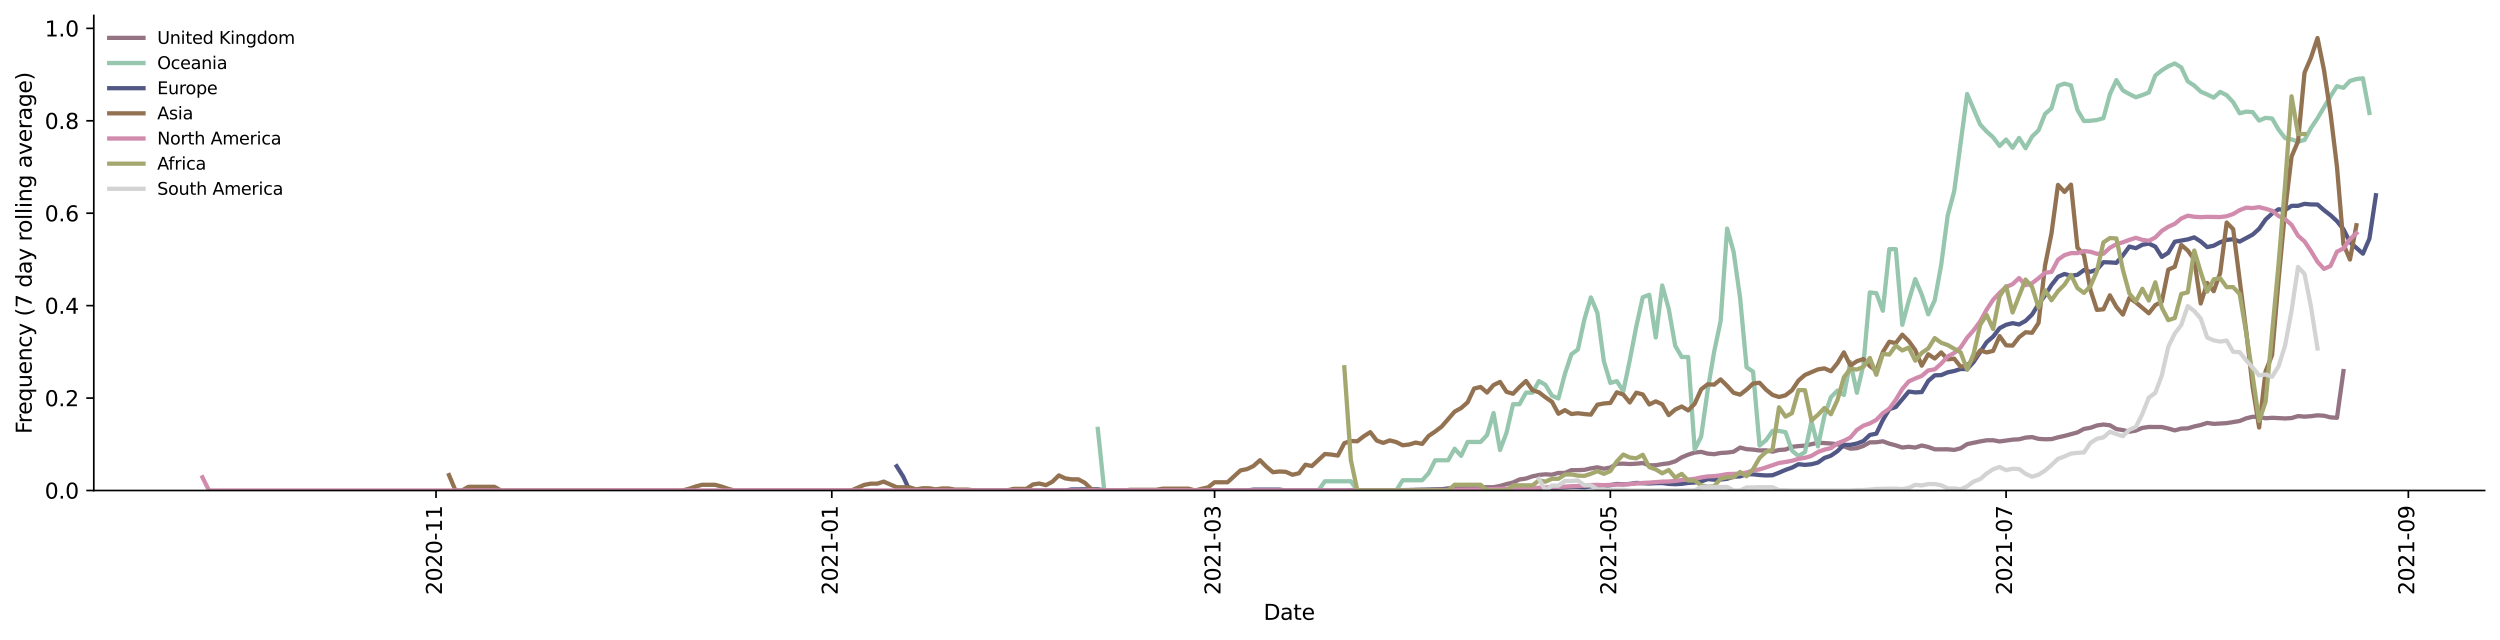 <?xml version="1.0" encoding="utf-8" standalone="no"?>
<!DOCTYPE svg PUBLIC "-//W3C//DTD SVG 1.1//EN"
  "http://www.w3.org/Graphics/SVG/1.1/DTD/svg11.dtd">
<svg height="298.621pt" version="1.1" viewBox="0 0 1166.981 298.621" width="1166.981pt" xmlns="http://www.w3.org/2000/svg" xmlns:xlink="http://www.w3.org/1999/xlink">
 <defs>
  <style type="text/css">*{stroke-linecap:butt;stroke-linejoin:round;}</style>
 </defs>
 <g id="figure_1">
  <g id="patch_1">
   <path d="M 0 298.621 
L 1166.981 298.621 
L 1166.981 0 
L 0 0 
z
" style="fill:#ffffff;"/>
  </g>
  <g id="axes_1">
   <g id="patch_2">
    <path d="M 43.781 228.96 
L 1159.781 228.96 
L 1159.781 7.2 
L 43.781 7.2 
z
" style="fill:#ffffff;"/>
   </g>
   <g id="matplotlib.axis_1">
    <g id="xtick_1">
     <g id="line2d_1">
      <defs>
       <path d="M 0 0 
L 0 3.5 
" id="m4c5850ef0f" style="stroke:#000000;stroke-width:0.8;"/>
      </defs>
      <g>
       <use style="stroke:#000000;stroke-width:0.8;" x="203.534" xlink:href="#m4c5850ef0f" y="228.96"/>
      </g>
     </g>
     <g id="text_1">
      <!-- 2020-11 -->
      <g transform="translate(206.294 277.743)rotate(-90)scale(0.1 -0.1)">
       <defs>
        <path d="M 1228 531 
L 3431 531 
L 3431 0 
L 469 0 
L 469 531 
Q 828 903 1448 1529 
Q 2069 2156 2228 2338 
Q 2531 2678 2651 2914 
Q 2772 3150 2772 3378 
Q 2772 3750 2511 3984 
Q 2250 4219 1831 4219 
Q 1534 4219 1204 4116 
Q 875 4013 500 3803 
L 500 4441 
Q 881 4594 1212 4672 
Q 1544 4750 1819 4750 
Q 2544 4750 2975 4387 
Q 3406 4025 3406 3419 
Q 3406 3131 3298 2873 
Q 3191 2616 2906 2266 
Q 2828 2175 2409 1742 
Q 1991 1309 1228 531 
z
" id="DejaVuSans-32" transform="scale(0.016)"/>
        <path d="M 2034 4250 
Q 1547 4250 1301 3770 
Q 1056 3291 1056 2328 
Q 1056 1369 1301 889 
Q 1547 409 2034 409 
Q 2525 409 2770 889 
Q 3016 1369 3016 2328 
Q 3016 3291 2770 3770 
Q 2525 4250 2034 4250 
z
M 2034 4750 
Q 2819 4750 3233 4129 
Q 3647 3509 3647 2328 
Q 3647 1150 3233 529 
Q 2819 -91 2034 -91 
Q 1250 -91 836 529 
Q 422 1150 422 2328 
Q 422 3509 836 4129 
Q 1250 4750 2034 4750 
z
" id="DejaVuSans-30" transform="scale(0.016)"/>
        <path d="M 313 2009 
L 1997 2009 
L 1997 1497 
L 313 1497 
L 313 2009 
z
" id="DejaVuSans-2d" transform="scale(0.016)"/>
        <path d="M 794 531 
L 1825 531 
L 1825 4091 
L 703 3866 
L 703 4441 
L 1819 4666 
L 2450 4666 
L 2450 531 
L 3481 531 
L 3481 0 
L 794 0 
L 794 531 
z
" id="DejaVuSans-31" transform="scale(0.016)"/>
       </defs>
       <use xlink:href="#DejaVuSans-32"/>
       <use x="63.623" xlink:href="#DejaVuSans-30"/>
       <use x="127.246" xlink:href="#DejaVuSans-32"/>
       <use x="190.869" xlink:href="#DejaVuSans-30"/>
       <use x="254.492" xlink:href="#DejaVuSans-2d"/>
       <use x="290.576" xlink:href="#DejaVuSans-31"/>
       <use x="354.199" xlink:href="#DejaVuSans-31"/>
      </g>
     </g>
    </g>
    <g id="xtick_2">
     <g id="line2d_2">
      <g>
       <use style="stroke:#000000;stroke-width:0.8;" x="388.272" xlink:href="#m4c5850ef0f" y="228.96"/>
      </g>
     </g>
     <g id="text_2">
      <!-- 2021-01 -->
      <g transform="translate(391.032 277.743)rotate(-90)scale(0.1 -0.1)">
       <use xlink:href="#DejaVuSans-32"/>
       <use x="63.623" xlink:href="#DejaVuSans-30"/>
       <use x="127.246" xlink:href="#DejaVuSans-32"/>
       <use x="190.869" xlink:href="#DejaVuSans-31"/>
       <use x="254.492" xlink:href="#DejaVuSans-2d"/>
       <use x="290.576" xlink:href="#DejaVuSans-30"/>
       <use x="354.199" xlink:href="#DejaVuSans-31"/>
      </g>
     </g>
    </g>
    <g id="xtick_3">
     <g id="line2d_3">
      <g>
       <use style="stroke:#000000;stroke-width:0.8;" x="566.954" xlink:href="#m4c5850ef0f" y="228.96"/>
      </g>
     </g>
     <g id="text_3">
      <!-- 2021-03 -->
      <g transform="translate(569.713 277.743)rotate(-90)scale(0.1 -0.1)">
       <defs>
        <path d="M 2597 2516 
Q 3050 2419 3304 2112 
Q 3559 1806 3559 1356 
Q 3559 666 3084 287 
Q 2609 -91 1734 -91 
Q 1441 -91 1130 -33 
Q 819 25 488 141 
L 488 750 
Q 750 597 1062 519 
Q 1375 441 1716 441 
Q 2309 441 2620 675 
Q 2931 909 2931 1356 
Q 2931 1769 2642 2001 
Q 2353 2234 1838 2234 
L 1294 2234 
L 1294 2753 
L 1863 2753 
Q 2328 2753 2575 2939 
Q 2822 3125 2822 3475 
Q 2822 3834 2567 4026 
Q 2313 4219 1838 4219 
Q 1578 4219 1281 4162 
Q 984 4106 628 3988 
L 628 4550 
Q 988 4650 1302 4700 
Q 1616 4750 1894 4750 
Q 2613 4750 3031 4423 
Q 3450 4097 3450 3541 
Q 3450 3153 3228 2886 
Q 3006 2619 2597 2516 
z
" id="DejaVuSans-33" transform="scale(0.016)"/>
       </defs>
       <use xlink:href="#DejaVuSans-32"/>
       <use x="63.623" xlink:href="#DejaVuSans-30"/>
       <use x="127.246" xlink:href="#DejaVuSans-32"/>
       <use x="190.869" xlink:href="#DejaVuSans-31"/>
       <use x="254.492" xlink:href="#DejaVuSans-2d"/>
       <use x="290.576" xlink:href="#DejaVuSans-30"/>
       <use x="354.199" xlink:href="#DejaVuSans-33"/>
      </g>
     </g>
    </g>
    <g id="xtick_4">
     <g id="line2d_4">
      <g>
       <use style="stroke:#000000;stroke-width:0.8;" x="751.692" xlink:href="#m4c5850ef0f" y="228.96"/>
      </g>
     </g>
     <g id="text_4">
      <!-- 2021-05 -->
      <g transform="translate(754.451 277.743)rotate(-90)scale(0.1 -0.1)">
       <defs>
        <path d="M 691 4666 
L 3169 4666 
L 3169 4134 
L 1269 4134 
L 1269 2991 
Q 1406 3038 1543 3061 
Q 1681 3084 1819 3084 
Q 2600 3084 3056 2656 
Q 3513 2228 3513 1497 
Q 3513 744 3044 326 
Q 2575 -91 1722 -91 
Q 1428 -91 1123 -41 
Q 819 9 494 109 
L 494 744 
Q 775 591 1075 516 
Q 1375 441 1709 441 
Q 2250 441 2565 725 
Q 2881 1009 2881 1497 
Q 2881 1984 2565 2268 
Q 2250 2553 1709 2553 
Q 1456 2553 1204 2497 
Q 953 2441 691 2322 
L 691 4666 
z
" id="DejaVuSans-35" transform="scale(0.016)"/>
       </defs>
       <use xlink:href="#DejaVuSans-32"/>
       <use x="63.623" xlink:href="#DejaVuSans-30"/>
       <use x="127.246" xlink:href="#DejaVuSans-32"/>
       <use x="190.869" xlink:href="#DejaVuSans-31"/>
       <use x="254.492" xlink:href="#DejaVuSans-2d"/>
       <use x="290.576" xlink:href="#DejaVuSans-30"/>
       <use x="354.199" xlink:href="#DejaVuSans-35"/>
      </g>
     </g>
    </g>
    <g id="xtick_5">
     <g id="line2d_5">
      <g>
       <use style="stroke:#000000;stroke-width:0.8;" x="936.43" xlink:href="#m4c5850ef0f" y="228.96"/>
      </g>
     </g>
     <g id="text_5">
      <!-- 2021-07 -->
      <g transform="translate(939.189 277.743)rotate(-90)scale(0.1 -0.1)">
       <defs>
        <path d="M 525 4666 
L 3525 4666 
L 3525 4397 
L 1831 0 
L 1172 0 
L 2766 4134 
L 525 4134 
L 525 4666 
z
" id="DejaVuSans-37" transform="scale(0.016)"/>
       </defs>
       <use xlink:href="#DejaVuSans-32"/>
       <use x="63.623" xlink:href="#DejaVuSans-30"/>
       <use x="127.246" xlink:href="#DejaVuSans-32"/>
       <use x="190.869" xlink:href="#DejaVuSans-31"/>
       <use x="254.492" xlink:href="#DejaVuSans-2d"/>
       <use x="290.576" xlink:href="#DejaVuSans-30"/>
       <use x="354.199" xlink:href="#DejaVuSans-37"/>
      </g>
     </g>
    </g>
    <g id="xtick_6">
     <g id="line2d_6">
      <g>
       <use style="stroke:#000000;stroke-width:0.8;" x="1124.196" xlink:href="#m4c5850ef0f" y="228.96"/>
      </g>
     </g>
     <g id="text_6">
      <!-- 2021-09 -->
      <g transform="translate(1126.956 277.743)rotate(-90)scale(0.1 -0.1)">
       <defs>
        <path d="M 703 97 
L 703 672 
Q 941 559 1184 500 
Q 1428 441 1663 441 
Q 2288 441 2617 861 
Q 2947 1281 2994 2138 
Q 2813 1869 2534 1725 
Q 2256 1581 1919 1581 
Q 1219 1581 811 2004 
Q 403 2428 403 3163 
Q 403 3881 828 4315 
Q 1253 4750 1959 4750 
Q 2769 4750 3195 4129 
Q 3622 3509 3622 2328 
Q 3622 1225 3098 567 
Q 2575 -91 1691 -91 
Q 1453 -91 1209 -44 
Q 966 3 703 97 
z
M 1959 2075 
Q 2384 2075 2632 2365 
Q 2881 2656 2881 3163 
Q 2881 3666 2632 3958 
Q 2384 4250 1959 4250 
Q 1534 4250 1286 3958 
Q 1038 3666 1038 3163 
Q 1038 2656 1286 2365 
Q 1534 2075 1959 2075 
z
" id="DejaVuSans-39" transform="scale(0.016)"/>
       </defs>
       <use xlink:href="#DejaVuSans-32"/>
       <use x="63.623" xlink:href="#DejaVuSans-30"/>
       <use x="127.246" xlink:href="#DejaVuSans-32"/>
       <use x="190.869" xlink:href="#DejaVuSans-31"/>
       <use x="254.492" xlink:href="#DejaVuSans-2d"/>
       <use x="290.576" xlink:href="#DejaVuSans-30"/>
       <use x="354.199" xlink:href="#DejaVuSans-39"/>
      </g>
     </g>
    </g>
    <g id="text_7">
     <!-- Date -->
     <g transform="translate(589.83 289.341)scale(0.1 -0.1)">
      <defs>
       <path d="M 1259 4147 
L 1259 519 
L 2022 519 
Q 2988 519 3436 956 
Q 3884 1394 3884 2338 
Q 3884 3275 3436 3711 
Q 2988 4147 2022 4147 
L 1259 4147 
z
M 628 4666 
L 1925 4666 
Q 3281 4666 3915 4102 
Q 4550 3538 4550 2338 
Q 4550 1131 3912 565 
Q 3275 0 1925 0 
L 628 0 
L 628 4666 
z
" id="DejaVuSans-44" transform="scale(0.016)"/>
       <path d="M 2194 1759 
Q 1497 1759 1228 1600 
Q 959 1441 959 1056 
Q 959 750 1161 570 
Q 1363 391 1709 391 
Q 2188 391 2477 730 
Q 2766 1069 2766 1631 
L 2766 1759 
L 2194 1759 
z
M 3341 1997 
L 3341 0 
L 2766 0 
L 2766 531 
Q 2569 213 2275 61 
Q 1981 -91 1556 -91 
Q 1019 -91 701 211 
Q 384 513 384 1019 
Q 384 1609 779 1909 
Q 1175 2209 1959 2209 
L 2766 2209 
L 2766 2266 
Q 2766 2663 2505 2880 
Q 2244 3097 1772 3097 
Q 1472 3097 1187 3025 
Q 903 2953 641 2809 
L 641 3341 
Q 956 3463 1253 3523 
Q 1550 3584 1831 3584 
Q 2591 3584 2966 3190 
Q 3341 2797 3341 1997 
z
" id="DejaVuSans-61" transform="scale(0.016)"/>
       <path d="M 1172 4494 
L 1172 3500 
L 2356 3500 
L 2356 3053 
L 1172 3053 
L 1172 1153 
Q 1172 725 1289 603 
Q 1406 481 1766 481 
L 2356 481 
L 2356 0 
L 1766 0 
Q 1100 0 847 248 
Q 594 497 594 1153 
L 594 3053 
L 172 3053 
L 172 3500 
L 594 3500 
L 594 4494 
L 1172 4494 
z
" id="DejaVuSans-74" transform="scale(0.016)"/>
       <path d="M 3597 1894 
L 3597 1613 
L 953 1613 
Q 991 1019 1311 708 
Q 1631 397 2203 397 
Q 2534 397 2845 478 
Q 3156 559 3463 722 
L 3463 178 
Q 3153 47 2828 -22 
Q 2503 -91 2169 -91 
Q 1331 -91 842 396 
Q 353 884 353 1716 
Q 353 2575 817 3079 
Q 1281 3584 2069 3584 
Q 2775 3584 3186 3129 
Q 3597 2675 3597 1894 
z
M 3022 2063 
Q 3016 2534 2758 2815 
Q 2500 3097 2075 3097 
Q 1594 3097 1305 2825 
Q 1016 2553 972 2059 
L 3022 2063 
z
" id="DejaVuSans-65" transform="scale(0.016)"/>
      </defs>
      <use xlink:href="#DejaVuSans-44"/>
      <use x="77.002" xlink:href="#DejaVuSans-61"/>
      <use x="138.281" xlink:href="#DejaVuSans-74"/>
      <use x="177.49" xlink:href="#DejaVuSans-65"/>
     </g>
    </g>
   </g>
   <g id="matplotlib.axis_2">
    <g id="ytick_1">
     <g id="line2d_7">
      <defs>
       <path d="M 0 0 
L -3.5 0 
" id="m7f3de15c97" style="stroke:#000000;stroke-width:0.8;"/>
      </defs>
      <g>
       <use style="stroke:#000000;stroke-width:0.8;" x="43.781" xlink:href="#m7f3de15c97" y="228.96"/>
      </g>
     </g>
     <g id="text_8">
      <!-- 0.0 -->
      <g transform="translate(20.878 232.759)scale(0.1 -0.1)">
       <defs>
        <path d="M 684 794 
L 1344 794 
L 1344 0 
L 684 0 
L 684 794 
z
" id="DejaVuSans-2e" transform="scale(0.016)"/>
       </defs>
       <use xlink:href="#DejaVuSans-30"/>
       <use x="63.623" xlink:href="#DejaVuSans-2e"/>
       <use x="95.41" xlink:href="#DejaVuSans-30"/>
      </g>
     </g>
    </g>
    <g id="ytick_2">
     <g id="line2d_8">
      <g>
       <use style="stroke:#000000;stroke-width:0.8;" x="43.781" xlink:href="#m7f3de15c97" y="185.815"/>
      </g>
     </g>
     <g id="text_9">
      <!-- 0.2 -->
      <g transform="translate(20.878 189.615)scale(0.1 -0.1)">
       <use xlink:href="#DejaVuSans-30"/>
       <use x="63.623" xlink:href="#DejaVuSans-2e"/>
       <use x="95.41" xlink:href="#DejaVuSans-32"/>
      </g>
     </g>
    </g>
    <g id="ytick_3">
     <g id="line2d_9">
      <g>
       <use style="stroke:#000000;stroke-width:0.8;" x="43.781" xlink:href="#m7f3de15c97" y="142.671"/>
      </g>
     </g>
     <g id="text_10">
      <!-- 0.4 -->
      <g transform="translate(20.878 146.47)scale(0.1 -0.1)">
       <defs>
        <path d="M 2419 4116 
L 825 1625 
L 2419 1625 
L 2419 4116 
z
M 2253 4666 
L 3047 4666 
L 3047 1625 
L 3713 1625 
L 3713 1100 
L 3047 1100 
L 3047 0 
L 2419 0 
L 2419 1100 
L 313 1100 
L 313 1709 
L 2253 4666 
z
" id="DejaVuSans-34" transform="scale(0.016)"/>
       </defs>
       <use xlink:href="#DejaVuSans-30"/>
       <use x="63.623" xlink:href="#DejaVuSans-2e"/>
       <use x="95.41" xlink:href="#DejaVuSans-34"/>
      </g>
     </g>
    </g>
    <g id="ytick_4">
     <g id="line2d_10">
      <g>
       <use style="stroke:#000000;stroke-width:0.8;" x="43.781" xlink:href="#m7f3de15c97" y="99.526"/>
      </g>
     </g>
     <g id="text_11">
      <!-- 0.6 -->
      <g transform="translate(20.878 103.325)scale(0.1 -0.1)">
       <defs>
        <path d="M 2113 2584 
Q 1688 2584 1439 2293 
Q 1191 2003 1191 1497 
Q 1191 994 1439 701 
Q 1688 409 2113 409 
Q 2538 409 2786 701 
Q 3034 994 3034 1497 
Q 3034 2003 2786 2293 
Q 2538 2584 2113 2584 
z
M 3366 4563 
L 3366 3988 
Q 3128 4100 2886 4159 
Q 2644 4219 2406 4219 
Q 1781 4219 1451 3797 
Q 1122 3375 1075 2522 
Q 1259 2794 1537 2939 
Q 1816 3084 2150 3084 
Q 2853 3084 3261 2657 
Q 3669 2231 3669 1497 
Q 3669 778 3244 343 
Q 2819 -91 2113 -91 
Q 1303 -91 875 529 
Q 447 1150 447 2328 
Q 447 3434 972 4092 
Q 1497 4750 2381 4750 
Q 2619 4750 2861 4703 
Q 3103 4656 3366 4563 
z
" id="DejaVuSans-36" transform="scale(0.016)"/>
       </defs>
       <use xlink:href="#DejaVuSans-30"/>
       <use x="63.623" xlink:href="#DejaVuSans-2e"/>
       <use x="95.41" xlink:href="#DejaVuSans-36"/>
      </g>
     </g>
    </g>
    <g id="ytick_5">
     <g id="line2d_11">
      <g>
       <use style="stroke:#000000;stroke-width:0.8;" x="43.781" xlink:href="#m7f3de15c97" y="56.381"/>
      </g>
     </g>
     <g id="text_12">
      <!-- 0.8 -->
      <g transform="translate(20.878 60.181)scale(0.1 -0.1)">
       <defs>
        <path d="M 2034 2216 
Q 1584 2216 1326 1975 
Q 1069 1734 1069 1313 
Q 1069 891 1326 650 
Q 1584 409 2034 409 
Q 2484 409 2743 651 
Q 3003 894 3003 1313 
Q 3003 1734 2745 1975 
Q 2488 2216 2034 2216 
z
M 1403 2484 
Q 997 2584 770 2862 
Q 544 3141 544 3541 
Q 544 4100 942 4425 
Q 1341 4750 2034 4750 
Q 2731 4750 3128 4425 
Q 3525 4100 3525 3541 
Q 3525 3141 3298 2862 
Q 3072 2584 2669 2484 
Q 3125 2378 3379 2068 
Q 3634 1759 3634 1313 
Q 3634 634 3220 271 
Q 2806 -91 2034 -91 
Q 1263 -91 848 271 
Q 434 634 434 1313 
Q 434 1759 690 2068 
Q 947 2378 1403 2484 
z
M 1172 3481 
Q 1172 3119 1398 2916 
Q 1625 2713 2034 2713 
Q 2441 2713 2670 2916 
Q 2900 3119 2900 3481 
Q 2900 3844 2670 4047 
Q 2441 4250 2034 4250 
Q 1625 4250 1398 4047 
Q 1172 3844 1172 3481 
z
" id="DejaVuSans-38" transform="scale(0.016)"/>
       </defs>
       <use xlink:href="#DejaVuSans-30"/>
       <use x="63.623" xlink:href="#DejaVuSans-2e"/>
       <use x="95.41" xlink:href="#DejaVuSans-38"/>
      </g>
     </g>
    </g>
    <g id="ytick_6">
     <g id="line2d_12">
      <g>
       <use style="stroke:#000000;stroke-width:0.8;" x="43.781" xlink:href="#m7f3de15c97" y="13.237"/>
      </g>
     </g>
     <g id="text_13">
      <!-- 1.0 -->
      <g transform="translate(20.878 17.036)scale(0.1 -0.1)">
       <use xlink:href="#DejaVuSans-31"/>
       <use x="63.623" xlink:href="#DejaVuSans-2e"/>
       <use x="95.41" xlink:href="#DejaVuSans-30"/>
      </g>
     </g>
    </g>
    <g id="text_14">
     <!-- Frequency (7 day rolling average) -->
     <g transform="translate(14.798 202.529)rotate(-90)scale(0.1 -0.1)">
      <defs>
       <path d="M 628 4666 
L 3309 4666 
L 3309 4134 
L 1259 4134 
L 1259 2759 
L 3109 2759 
L 3109 2228 
L 1259 2228 
L 1259 0 
L 628 0 
L 628 4666 
z
" id="DejaVuSans-46" transform="scale(0.016)"/>
       <path d="M 2631 2963 
Q 2534 3019 2420 3045 
Q 2306 3072 2169 3072 
Q 1681 3072 1420 2755 
Q 1159 2438 1159 1844 
L 1159 0 
L 581 0 
L 581 3500 
L 1159 3500 
L 1159 2956 
Q 1341 3275 1631 3429 
Q 1922 3584 2338 3584 
Q 2397 3584 2469 3576 
Q 2541 3569 2628 3553 
L 2631 2963 
z
" id="DejaVuSans-72" transform="scale(0.016)"/>
       <path d="M 947 1747 
Q 947 1113 1208 752 
Q 1469 391 1925 391 
Q 2381 391 2643 752 
Q 2906 1113 2906 1747 
Q 2906 2381 2643 2742 
Q 2381 3103 1925 3103 
Q 1469 3103 1208 2742 
Q 947 2381 947 1747 
z
M 2906 525 
Q 2725 213 2448 61 
Q 2172 -91 1784 -91 
Q 1150 -91 751 415 
Q 353 922 353 1747 
Q 353 2572 751 3078 
Q 1150 3584 1784 3584 
Q 2172 3584 2448 3432 
Q 2725 3281 2906 2969 
L 2906 3500 
L 3481 3500 
L 3481 -1331 
L 2906 -1331 
L 2906 525 
z
" id="DejaVuSans-71" transform="scale(0.016)"/>
       <path d="M 544 1381 
L 544 3500 
L 1119 3500 
L 1119 1403 
Q 1119 906 1312 657 
Q 1506 409 1894 409 
Q 2359 409 2629 706 
Q 2900 1003 2900 1516 
L 2900 3500 
L 3475 3500 
L 3475 0 
L 2900 0 
L 2900 538 
Q 2691 219 2414 64 
Q 2138 -91 1772 -91 
Q 1169 -91 856 284 
Q 544 659 544 1381 
z
M 1991 3584 
L 1991 3584 
z
" id="DejaVuSans-75" transform="scale(0.016)"/>
       <path d="M 3513 2113 
L 3513 0 
L 2938 0 
L 2938 2094 
Q 2938 2591 2744 2837 
Q 2550 3084 2163 3084 
Q 1697 3084 1428 2787 
Q 1159 2491 1159 1978 
L 1159 0 
L 581 0 
L 581 3500 
L 1159 3500 
L 1159 2956 
Q 1366 3272 1645 3428 
Q 1925 3584 2291 3584 
Q 2894 3584 3203 3211 
Q 3513 2838 3513 2113 
z
" id="DejaVuSans-6e" transform="scale(0.016)"/>
       <path d="M 3122 3366 
L 3122 2828 
Q 2878 2963 2633 3030 
Q 2388 3097 2138 3097 
Q 1578 3097 1268 2742 
Q 959 2388 959 1747 
Q 959 1106 1268 751 
Q 1578 397 2138 397 
Q 2388 397 2633 464 
Q 2878 531 3122 666 
L 3122 134 
Q 2881 22 2623 -34 
Q 2366 -91 2075 -91 
Q 1284 -91 818 406 
Q 353 903 353 1747 
Q 353 2603 823 3093 
Q 1294 3584 2113 3584 
Q 2378 3584 2631 3529 
Q 2884 3475 3122 3366 
z
" id="DejaVuSans-63" transform="scale(0.016)"/>
       <path d="M 2059 -325 
Q 1816 -950 1584 -1140 
Q 1353 -1331 966 -1331 
L 506 -1331 
L 506 -850 
L 844 -850 
Q 1081 -850 1212 -737 
Q 1344 -625 1503 -206 
L 1606 56 
L 191 3500 
L 800 3500 
L 1894 763 
L 2988 3500 
L 3597 3500 
L 2059 -325 
z
" id="DejaVuSans-79" transform="scale(0.016)"/>
       <path id="DejaVuSans-20" transform="scale(0.016)"/>
       <path d="M 1984 4856 
Q 1566 4138 1362 3434 
Q 1159 2731 1159 2009 
Q 1159 1288 1364 580 
Q 1569 -128 1984 -844 
L 1484 -844 
Q 1016 -109 783 600 
Q 550 1309 550 2009 
Q 550 2706 781 3412 
Q 1013 4119 1484 4856 
L 1984 4856 
z
" id="DejaVuSans-28" transform="scale(0.016)"/>
       <path d="M 2906 2969 
L 2906 4863 
L 3481 4863 
L 3481 0 
L 2906 0 
L 2906 525 
Q 2725 213 2448 61 
Q 2172 -91 1784 -91 
Q 1150 -91 751 415 
Q 353 922 353 1747 
Q 353 2572 751 3078 
Q 1150 3584 1784 3584 
Q 2172 3584 2448 3432 
Q 2725 3281 2906 2969 
z
M 947 1747 
Q 947 1113 1208 752 
Q 1469 391 1925 391 
Q 2381 391 2643 752 
Q 2906 1113 2906 1747 
Q 2906 2381 2643 2742 
Q 2381 3103 1925 3103 
Q 1469 3103 1208 2742 
Q 947 2381 947 1747 
z
" id="DejaVuSans-64" transform="scale(0.016)"/>
       <path d="M 1959 3097 
Q 1497 3097 1228 2736 
Q 959 2375 959 1747 
Q 959 1119 1226 758 
Q 1494 397 1959 397 
Q 2419 397 2687 759 
Q 2956 1122 2956 1747 
Q 2956 2369 2687 2733 
Q 2419 3097 1959 3097 
z
M 1959 3584 
Q 2709 3584 3137 3096 
Q 3566 2609 3566 1747 
Q 3566 888 3137 398 
Q 2709 -91 1959 -91 
Q 1206 -91 779 398 
Q 353 888 353 1747 
Q 353 2609 779 3096 
Q 1206 3584 1959 3584 
z
" id="DejaVuSans-6f" transform="scale(0.016)"/>
       <path d="M 603 4863 
L 1178 4863 
L 1178 0 
L 603 0 
L 603 4863 
z
" id="DejaVuSans-6c" transform="scale(0.016)"/>
       <path d="M 603 3500 
L 1178 3500 
L 1178 0 
L 603 0 
L 603 3500 
z
M 603 4863 
L 1178 4863 
L 1178 4134 
L 603 4134 
L 603 4863 
z
" id="DejaVuSans-69" transform="scale(0.016)"/>
       <path d="M 2906 1791 
Q 2906 2416 2648 2759 
Q 2391 3103 1925 3103 
Q 1463 3103 1205 2759 
Q 947 2416 947 1791 
Q 947 1169 1205 825 
Q 1463 481 1925 481 
Q 2391 481 2648 825 
Q 2906 1169 2906 1791 
z
M 3481 434 
Q 3481 -459 3084 -895 
Q 2688 -1331 1869 -1331 
Q 1566 -1331 1297 -1286 
Q 1028 -1241 775 -1147 
L 775 -588 
Q 1028 -725 1275 -790 
Q 1522 -856 1778 -856 
Q 2344 -856 2625 -561 
Q 2906 -266 2906 331 
L 2906 616 
Q 2728 306 2450 153 
Q 2172 0 1784 0 
Q 1141 0 747 490 
Q 353 981 353 1791 
Q 353 2603 747 3093 
Q 1141 3584 1784 3584 
Q 2172 3584 2450 3431 
Q 2728 3278 2906 2969 
L 2906 3500 
L 3481 3500 
L 3481 434 
z
" id="DejaVuSans-67" transform="scale(0.016)"/>
       <path d="M 191 3500 
L 800 3500 
L 1894 563 
L 2988 3500 
L 3597 3500 
L 2284 0 
L 1503 0 
L 191 3500 
z
" id="DejaVuSans-76" transform="scale(0.016)"/>
       <path d="M 513 4856 
L 1013 4856 
Q 1481 4119 1714 3412 
Q 1947 2706 1947 2009 
Q 1947 1309 1714 600 
Q 1481 -109 1013 -844 
L 513 -844 
Q 928 -128 1133 580 
Q 1338 1288 1338 2009 
Q 1338 2731 1133 3434 
Q 928 4138 513 4856 
z
" id="DejaVuSans-29" transform="scale(0.016)"/>
      </defs>
      <use xlink:href="#DejaVuSans-46"/>
      <use x="50.27" xlink:href="#DejaVuSans-72"/>
      <use x="89.133" xlink:href="#DejaVuSans-65"/>
      <use x="150.656" xlink:href="#DejaVuSans-71"/>
      <use x="214.133" xlink:href="#DejaVuSans-75"/>
      <use x="277.512" xlink:href="#DejaVuSans-65"/>
      <use x="339.035" xlink:href="#DejaVuSans-6e"/>
      <use x="402.414" xlink:href="#DejaVuSans-63"/>
      <use x="457.395" xlink:href="#DejaVuSans-79"/>
      <use x="516.574" xlink:href="#DejaVuSans-20"/>
      <use x="548.361" xlink:href="#DejaVuSans-28"/>
      <use x="587.375" xlink:href="#DejaVuSans-37"/>
      <use x="650.998" xlink:href="#DejaVuSans-20"/>
      <use x="682.785" xlink:href="#DejaVuSans-64"/>
      <use x="746.262" xlink:href="#DejaVuSans-61"/>
      <use x="807.541" xlink:href="#DejaVuSans-79"/>
      <use x="866.721" xlink:href="#DejaVuSans-20"/>
      <use x="898.508" xlink:href="#DejaVuSans-72"/>
      <use x="937.371" xlink:href="#DejaVuSans-6f"/>
      <use x="998.553" xlink:href="#DejaVuSans-6c"/>
      <use x="1026.336" xlink:href="#DejaVuSans-6c"/>
      <use x="1054.119" xlink:href="#DejaVuSans-69"/>
      <use x="1081.902" xlink:href="#DejaVuSans-6e"/>
      <use x="1145.281" xlink:href="#DejaVuSans-67"/>
      <use x="1208.758" xlink:href="#DejaVuSans-20"/>
      <use x="1240.545" xlink:href="#DejaVuSans-61"/>
      <use x="1301.824" xlink:href="#DejaVuSans-76"/>
      <use x="1361.004" xlink:href="#DejaVuSans-65"/>
      <use x="1422.527" xlink:href="#DejaVuSans-72"/>
      <use x="1463.641" xlink:href="#DejaVuSans-61"/>
      <use x="1524.92" xlink:href="#DejaVuSans-67"/>
      <use x="1588.396" xlink:href="#DejaVuSans-65"/>
      <use x="1649.92" xlink:href="#DejaVuSans-29"/>
     </g>
    </g>
   </g>
   <g id="line2d_13">
    <path clip-path="url(#pcc93110928)" d="M 630.552 228.918 
L 645.694 228.944 
L 654.78 228.855 
L 672.951 228.38 
L 675.979 227.928 
L 682.036 227.441 
L 697.179 227.423 
L 700.207 226.826 
L 703.236 225.96 
L 706.264 225.24 
L 709.293 223.824 
L 712.321 223.368 
L 715.35 222.347 
L 718.378 221.704 
L 721.407 221.408 
L 724.435 221.583 
L 727.464 220.751 
L 730.492 220.75 
L 733.521 219.446 
L 736.549 219.462 
L 739.578 219.324 
L 742.606 218.631 
L 745.635 218.145 
L 748.663 218.8 
L 751.692 218.248 
L 754.72 216.505 
L 757.749 216.432 
L 760.777 216.607 
L 763.806 216.44 
L 766.834 216.148 
L 769.863 217.207 
L 772.891 217.165 
L 775.92 216.638 
L 778.948 216.267 
L 781.977 215.343 
L 785.005 213.493 
L 788.034 212.22 
L 791.062 211.261 
L 794.091 210.931 
L 797.119 211.755 
L 800.148 212.009 
L 803.176 211.448 
L 806.205 211.271 
L 809.233 210.858 
L 812.262 208.913 
L 815.29 209.68 
L 818.319 209.882 
L 821.347 210.28 
L 824.376 210.197 
L 827.404 210.819 
L 830.433 210.049 
L 833.461 209.846 
L 836.49 208.592 
L 839.518 208.225 
L 842.547 208.026 
L 848.604 206.647 
L 854.66 207.019 
L 857.689 207.386 
L 860.717 208.351 
L 863.746 209.445 
L 866.774 209.213 
L 869.803 208.171 
L 872.831 206.474 
L 875.86 206.45 
L 878.888 205.991 
L 881.917 207.108 
L 884.945 207.903 
L 887.974 208.898 
L 891.002 208.548 
L 894.031 208.917 
L 897.059 207.957 
L 900.088 208.649 
L 903.116 209.739 
L 909.173 209.73 
L 912.202 210 
L 915.23 209.259 
L 918.259 207.306 
L 924.316 206.049 
L 927.344 205.531 
L 930.373 205.493 
L 933.401 206.068 
L 939.458 205.224 
L 942.487 205.049 
L 945.515 204.271 
L 948.544 204.021 
L 951.572 204.852 
L 954.601 205.042 
L 957.629 204.976 
L 960.658 204.147 
L 963.686 203.483 
L 969.743 201.848 
L 972.772 200.215 
L 975.8 199.69 
L 978.829 198.611 
L 981.857 198.169 
L 984.886 198.513 
L 987.914 200.288 
L 990.943 200.763 
L 993.971 201.531 
L 997 200.989 
L 1000.028 199.745 
L 1003.057 199.301 
L 1009.114 199.332 
L 1012.142 200.02 
L 1015.171 200.899 
L 1018.199 200.072 
L 1021.228 199.951 
L 1024.256 199.059 
L 1027.285 198.392 
L 1030.313 197.407 
L 1033.342 197.861 
L 1039.399 197.507 
L 1045.456 196.525 
L 1048.484 195.277 
L 1051.513 194.545 
L 1054.541 194.591 
L 1057.57 195.243 
L 1060.598 195.02 
L 1066.655 195.322 
L 1069.684 195.156 
L 1072.712 194.222 
L 1075.741 194.493 
L 1078.769 194.269 
L 1081.798 193.87 
L 1084.826 194.06 
L 1087.855 194.826 
L 1090.883 195.023 
L 1093.912 173.211 
L 1093.912 173.211 
" style="fill:none;stroke:#947383;stroke-linecap:square;stroke-width:2;"/>
   </g>
   <g id="line2d_14">
    <path clip-path="url(#pcc93110928)" d="M 512.441 200.197 
L 515.469 228.96 
L 615.409 228.96 
L 618.438 224.646 
L 630.552 224.646 
L 633.58 228.96 
L 651.751 228.96 
L 654.78 224.166 
L 663.865 224.166 
L 666.894 220.847 
L 669.922 214.855 
L 675.979 214.855 
L 679.008 209.462 
L 682.036 212.781 
L 685.065 206.309 
L 691.122 206.309 
L 694.15 203.073 
L 697.179 192.801 
L 700.207 210.059 
L 703.236 201.969 
L 706.264 188.694 
L 709.293 188.694 
L 712.321 183.277 
L 715.35 183.277 
L 718.378 177.884 
L 721.407 179.654 
L 724.435 184.688 
L 727.464 185.995 
L 730.492 174.49 
L 733.521 165.373 
L 736.549 163.15 
L 739.578 149.096 
L 742.606 138.823 
L 745.635 146.014 
L 748.663 168.614 
L 751.692 178.746 
L 754.72 177.905 
L 757.749 182.647 
L 760.777 168.085 
L 763.806 152.396 
L 766.834 138.734 
L 769.863 137.613 
L 772.891 157.526 
L 775.92 133.257 
L 778.948 144.152 
L 781.977 161.41 
L 785.005 166.64 
L 788.034 166.64 
L 791.062 209.785 
L 794.091 203.792 
L 797.119 182.22 
L 800.148 164.243 
L 803.176 149.861 
L 806.205 106.717 
L 809.233 117.503 
L 812.262 139.075 
L 815.29 171.434 
L 818.319 173.488 
L 821.347 208.004 
L 824.376 205.466 
L 827.404 201.152 
L 830.433 201.152 
L 833.461 201.712 
L 836.49 210.341 
L 839.518 212.879 
L 842.547 211.03 
L 845.575 196.648 
L 848.604 208.415 
L 851.632 194.033 
L 854.66 185.404 
L 857.689 182.323 
L 860.717 184.377 
L 863.746 168.968 
L 866.774 183.35 
L 869.803 170.407 
L 872.831 136.507 
L 875.86 136.85 
L 878.888 145.068 
L 881.917 116.305 
L 884.945 116.305 
L 887.974 151.605 
L 891.002 140.358 
L 894.031 130.29 
L 897.059 137.481 
L 900.088 146.727 
L 903.116 140.189 
L 906.145 123.595 
L 909.173 100.585 
L 912.202 89.285 
L 918.259 43.881 
L 924.316 58.101 
L 927.344 61.388 
L 930.373 64.098 
L 933.401 68.121 
L 936.43 65.129 
L 939.458 68.979 
L 942.487 64.374 
L 945.515 69.187 
L 948.544 63.768 
L 951.572 60.842 
L 954.601 53.2 
L 957.629 50.537 
L 960.658 40.103 
L 963.686 39.022 
L 966.715 39.874 
L 969.743 51.339 
L 972.772 56.494 
L 975.8 56.379 
L 978.829 56.034 
L 981.857 55.143 
L 984.886 44.009 
L 987.914 37.41 
L 990.943 42.203 
L 993.971 43.898 
L 997 45.403 
L 1000.028 44.377 
L 1003.057 43.168 
L 1006.085 35.217 
L 1009.114 32.837 
L 1012.142 30.924 
L 1015.171 29.608 
L 1018.199 31.484 
L 1021.228 37.954 
L 1024.256 39.966 
L 1027.285 42.785 
L 1030.313 44.084 
L 1033.342 45.566 
L 1036.37 42.898 
L 1039.399 44.457 
L 1042.427 47.711 
L 1045.456 52.873 
L 1048.484 52.109 
L 1051.513 52.338 
L 1054.541 56.275 
L 1057.57 55.007 
L 1060.598 55.326 
L 1063.627 60.522 
L 1066.655 64.473 
L 1069.684 65.085 
L 1072.712 66.121 
L 1075.741 65.338 
L 1078.769 59.761 
L 1081.798 55.21 
L 1087.855 44.976 
L 1090.883 40.217 
L 1093.912 41.005 
L 1096.94 37.803 
L 1099.968 36.886 
L 1102.997 36.556 
L 1106.025 52.735 
L 1106.025 52.735 
" style="fill:none;stroke:#96c6ad;stroke-linecap:square;stroke-width:2;"/>
   </g>
   <g id="line2d_15">
    <path clip-path="url(#pcc93110928)" d="M 418.557 217.629 
L 421.586 222.423 
L 424.614 228.96 
L 497.298 228.96 
L 500.327 228.452 
L 512.441 228.403 
L 515.469 228.875 
L 582.096 228.96 
L 585.125 228.552 
L 597.239 228.552 
L 600.267 228.96 
L 645.694 228.889 
L 672.951 228.567 
L 675.979 228.561 
L 679.008 228.763 
L 688.093 228.712 
L 697.179 228.789 
L 709.293 228.534 
L 715.35 228.266 
L 730.492 227.509 
L 733.521 227.274 
L 736.549 227.265 
L 739.578 227.418 
L 742.606 227.047 
L 748.663 227.075 
L 754.72 225.918 
L 757.749 226.081 
L 760.777 225.902 
L 763.806 225.439 
L 769.863 225.686 
L 772.891 225.525 
L 775.92 225.476 
L 778.948 225.873 
L 781.977 226.029 
L 785.005 225.847 
L 788.034 225.421 
L 791.062 225.227 
L 794.091 224.762 
L 797.119 223.647 
L 800.148 223.918 
L 803.176 223.857 
L 806.205 223.498 
L 809.233 222.537 
L 812.262 222.387 
L 815.29 221.352 
L 818.319 221.405 
L 821.347 221.742 
L 824.376 221.928 
L 827.404 221.84 
L 830.433 220.645 
L 833.461 219.329 
L 836.49 218.284 
L 839.518 216.692 
L 842.547 216.996 
L 845.575 216.7 
L 848.604 215.912 
L 851.632 213.768 
L 854.66 212.702 
L 857.689 210.609 
L 860.717 207.655 
L 863.746 207.668 
L 866.774 207.042 
L 869.803 205.885 
L 872.831 203.026 
L 875.86 202.426 
L 878.888 196.087 
L 881.917 191.005 
L 884.945 189.987 
L 891.002 182.765 
L 894.031 183.176 
L 897.059 183.009 
L 900.088 177.818 
L 903.116 175.216 
L 906.145 175.084 
L 909.173 173.796 
L 912.202 173.189 
L 915.23 172.231 
L 918.259 172.315 
L 921.287 168.952 
L 927.344 159.738 
L 930.373 157.126 
L 933.401 153.19 
L 936.43 151.612 
L 939.458 150.843 
L 942.487 151.461 
L 945.515 149.778 
L 948.544 146.832 
L 951.572 141.993 
L 954.601 137.866 
L 957.629 133.031 
L 960.658 129.19 
L 963.686 127.896 
L 966.715 128.741 
L 969.743 128.282 
L 972.772 126.064 
L 975.8 126.889 
L 978.829 125.798 
L 981.857 122.398 
L 984.886 122.482 
L 987.914 122.696 
L 990.943 119.214 
L 993.971 115.09 
L 997 115.86 
L 1000.028 114.257 
L 1003.057 113.699 
L 1006.085 115.126 
L 1009.114 119.912 
L 1012.142 117.985 
L 1015.171 112.834 
L 1021.228 111.747 
L 1024.256 110.8 
L 1027.285 112.726 
L 1030.313 115.344 
L 1033.342 114.675 
L 1036.37 113.076 
L 1039.399 112 
L 1042.427 111.648 
L 1045.456 112.775 
L 1051.513 109.523 
L 1054.541 106.792 
L 1057.57 102.465 
L 1060.598 99.683 
L 1063.627 97.671 
L 1066.655 98.103 
L 1069.684 96.078 
L 1072.712 96.079 
L 1075.741 95.152 
L 1078.769 95.438 
L 1081.798 95.475 
L 1084.826 98.096 
L 1087.855 100.442 
L 1090.883 103.237 
L 1093.912 107.005 
L 1096.94 113.036 
L 1102.997 118.407 
L 1106.025 111.414 
L 1109.054 91.146 
L 1109.054 91.146 
" style="fill:none;stroke:#525886;stroke-linecap:square;stroke-width:2;"/>
   </g>
   <g id="line2d_16">
    <path clip-path="url(#pcc93110928)" d="M 209.591 221.769 
L 212.62 228.96 
L 215.648 228.96 
L 218.677 227.234 
L 230.791 227.234 
L 233.819 228.96 
L 318.617 228.96 
L 321.646 228.146 
L 324.674 227.119 
L 327.703 226.305 
L 333.76 226.305 
L 336.788 227.119 
L 339.817 228.146 
L 342.845 228.96 
L 397.358 228.96 
L 403.415 226.343 
L 406.443 225.775 
L 409.472 225.775 
L 412.5 224.816 
L 418.557 227.434 
L 424.614 227.488 
L 427.643 228.446 
L 430.671 227.92 
L 433.7 227.92 
L 436.728 228.434 
L 439.757 228.027 
L 442.785 228.027 
L 445.814 228.553 
L 451.871 228.553 
L 454.899 228.96 
L 470.042 228.96 
L 473.07 228.203 
L 479.127 228.203 
L 482.156 226.149 
L 485.184 225.704 
L 488.213 226.461 
L 491.241 224.863 
L 494.27 221.921 
L 497.298 223.317 
L 500.327 223.762 
L 503.355 223.762 
L 506.384 225.36 
L 509.412 228.301 
L 512.441 228.96 
L 524.555 228.96 
L 527.583 228.636 
L 539.697 228.636 
L 542.726 228.114 
L 554.84 228.114 
L 557.868 228.96 
L 560.897 228.168 
L 563.925 227.505 
L 566.954 225.108 
L 573.011 225.108 
L 579.068 219.579 
L 582.096 218.984 
L 585.125 217.521 
L 588.153 214.812 
L 591.182 217.9 
L 594.21 220.434 
L 597.239 220.085 
L 600.267 220.255 
L 603.295 221.616 
L 606.324 220.925 
L 609.352 216.912 
L 612.381 217.545 
L 618.438 211.922 
L 621.466 212.183 
L 624.495 212.648 
L 627.523 206.854 
L 630.552 205.861 
L 633.58 205.987 
L 636.609 203.641 
L 639.637 201.729 
L 642.666 205.664 
L 645.694 206.748 
L 648.723 205.577 
L 651.751 206.353 
L 654.78 207.849 
L 657.808 207.495 
L 660.837 206.577 
L 663.865 207.213 
L 666.894 203.47 
L 669.922 201.434 
L 672.951 199.135 
L 679.008 192.156 
L 682.036 190.465 
L 685.065 187.807 
L 688.093 181.373 
L 691.122 180.636 
L 694.15 183.231 
L 697.179 179.741 
L 700.207 178.271 
L 703.236 182.918 
L 706.264 183.808 
L 709.293 180.628 
L 712.321 177.851 
L 715.35 182.164 
L 718.378 183.13 
L 721.407 185.468 
L 724.435 187.551 
L 727.464 193.125 
L 730.492 191.455 
L 733.521 193.248 
L 736.549 192.901 
L 739.578 193.278 
L 742.606 193.543 
L 745.635 188.929 
L 748.663 188.333 
L 751.692 188.105 
L 754.72 183.127 
L 757.749 184.164 
L 760.777 187.872 
L 763.806 183.296 
L 766.834 184.128 
L 769.863 188.798 
L 772.891 187.354 
L 775.92 188.714 
L 778.948 193.763 
L 781.977 191.163 
L 785.005 189.749 
L 788.034 191.571 
L 791.062 188.504 
L 794.091 181.739 
L 797.119 179.403 
L 800.148 179.539 
L 803.176 177.11 
L 806.205 180.093 
L 809.233 183.36 
L 812.262 184.224 
L 815.29 181.853 
L 818.319 179.038 
L 821.347 178.676 
L 824.376 181.907 
L 827.404 184.34 
L 830.433 185.313 
L 833.461 184.528 
L 836.49 182.173 
L 839.518 177.619 
L 842.547 175.013 
L 848.604 172.437 
L 851.632 171.95 
L 854.66 173.294 
L 857.689 169.571 
L 860.717 164.505 
L 863.746 170.635 
L 866.774 168.612 
L 869.803 167.595 
L 872.831 170.877 
L 875.86 173.059 
L 878.888 164.348 
L 881.917 159.527 
L 884.945 160.177 
L 887.974 156.229 
L 891.002 159.243 
L 894.031 163.424 
L 897.059 170.693 
L 900.088 165.372 
L 903.116 167.344 
L 906.145 164.513 
L 909.173 167.753 
L 912.202 167.406 
L 915.23 171.214 
L 918.259 170.487 
L 921.287 167.688 
L 924.316 163.568 
L 927.344 164.511 
L 930.373 163.793 
L 933.401 156.891 
L 936.43 161.178 
L 939.458 161.332 
L 942.487 157.415 
L 945.515 155.092 
L 948.544 155.343 
L 951.572 150.757 
L 954.601 124.036 
L 957.629 108.894 
L 960.658 86.317 
L 963.686 89.599 
L 966.715 86.202 
L 969.743 115.602 
L 972.772 119.075 
L 975.8 135.312 
L 978.829 144.659 
L 981.857 144.373 
L 984.886 137.858 
L 987.914 143.258 
L 990.943 146.853 
L 993.971 139.114 
L 997 141.135 
L 1003.057 146.224 
L 1006.085 142.415 
L 1009.114 140.816 
L 1012.142 125.874 
L 1015.171 124.521 
L 1018.199 114.333 
L 1021.228 116.935 
L 1024.256 121.128 
L 1027.285 141.674 
L 1030.313 132.091 
L 1033.342 135.947 
L 1036.37 127.356 
L 1039.399 103.897 
L 1042.427 106.984 
L 1048.484 154.398 
L 1051.513 180.657 
L 1054.541 199.557 
L 1057.57 173.279 
L 1060.598 165.751 
L 1063.627 130.648 
L 1066.655 98.403 
L 1069.684 73.087 
L 1072.712 65.978 
L 1075.741 33.908 
L 1078.769 26.841 
L 1081.798 17.76 
L 1084.826 32.746 
L 1087.855 52.876 
L 1090.883 77.868 
L 1093.912 114.066 
L 1096.94 121.147 
L 1099.968 105.133 
L 1099.968 105.133 
" style="fill:none;stroke:#937252;stroke-linecap:square;stroke-width:2;"/>
   </g>
   <g id="line2d_17">
    <path clip-path="url(#pcc93110928)" d="M 94.509 222.796 
L 97.537 228.96 
L 657.808 228.882 
L 669.922 228.795 
L 691.122 228.486 
L 715.35 227.797 
L 727.464 227.276 
L 736.549 226.872 
L 742.606 226.414 
L 745.635 226.324 
L 748.663 226.475 
L 754.72 226.177 
L 757.749 226.144 
L 760.777 225.967 
L 766.834 225.421 
L 769.863 225.281 
L 775.92 224.823 
L 778.948 224.748 
L 781.977 224.476 
L 785.005 224.062 
L 788.034 223.85 
L 791.062 223.503 
L 794.091 222.846 
L 797.119 222.391 
L 800.148 222.262 
L 803.176 221.872 
L 806.205 221.303 
L 812.262 221.117 
L 815.29 220.532 
L 818.319 219.651 
L 821.347 219.088 
L 824.376 218.173 
L 830.433 216.11 
L 833.461 215.655 
L 836.49 215.078 
L 839.518 214.195 
L 842.547 213.716 
L 845.575 212.802 
L 848.604 210.995 
L 851.632 209.883 
L 854.66 209.196 
L 857.689 206.915 
L 860.717 205.758 
L 863.746 204.211 
L 866.774 200.693 
L 869.803 198.704 
L 872.831 197.645 
L 875.86 195.981 
L 878.888 192.862 
L 881.917 190.776 
L 884.945 186.606 
L 887.974 181.586 
L 891.002 178.035 
L 894.031 176.67 
L 897.059 175.47 
L 900.088 172.898 
L 903.116 172.41 
L 906.145 169.741 
L 909.173 166.396 
L 912.202 164.751 
L 915.23 162.141 
L 918.259 157.592 
L 921.287 154.145 
L 924.316 150.027 
L 927.344 144.527 
L 930.373 139.933 
L 933.401 136.673 
L 936.43 133.978 
L 939.458 132.666 
L 942.487 129.788 
L 945.515 133.102 
L 948.544 132.204 
L 951.572 129.872 
L 954.601 127.322 
L 957.629 126.942 
L 960.658 121.246 
L 963.686 119.092 
L 966.715 118.167 
L 969.743 118.172 
L 972.772 117.184 
L 975.8 117.52 
L 978.829 118.474 
L 981.857 118.437 
L 984.886 115.668 
L 987.914 113.983 
L 990.943 113.098 
L 993.971 111.954 
L 997 111.009 
L 1000.028 111.946 
L 1003.057 112.41 
L 1006.085 110.833 
L 1009.114 107.786 
L 1012.142 105.843 
L 1015.171 104.489 
L 1018.199 102.011 
L 1021.228 100.677 
L 1024.256 101.173 
L 1027.285 101.375 
L 1030.313 101.217 
L 1036.37 101.332 
L 1039.399 100.922 
L 1042.427 99.895 
L 1045.456 98.083 
L 1048.484 96.938 
L 1051.513 97.132 
L 1054.541 96.685 
L 1057.57 97.446 
L 1060.598 98.368 
L 1063.627 100.824 
L 1066.655 102.313 
L 1069.684 104.944 
L 1072.712 110.046 
L 1075.741 112.704 
L 1078.769 117.222 
L 1081.798 122.213 
L 1084.826 125.525 
L 1087.855 124.152 
L 1090.883 117.486 
L 1093.912 115.975 
L 1096.94 111.685 
L 1099.968 108.844 
L 1099.968 108.844 
" style="fill:none;stroke:#d18cad;stroke-linecap:square;stroke-width:2;"/>
   </g>
   <g id="line2d_18">
    <path clip-path="url(#pcc93110928)" d="M 627.523 171.434 
L 630.552 214.578 
L 633.58 228.96 
L 675.979 228.96 
L 679.008 226.263 
L 691.122 226.263 
L 694.15 228.96 
L 703.236 228.96 
L 706.264 226.563 
L 715.35 226.563 
L 718.378 224.231 
L 721.407 224.83 
L 724.435 223.482 
L 727.464 223.482 
L 730.492 221.521 
L 733.521 221.456 
L 736.549 222.021 
L 739.578 222.137 
L 742.606 221.156 
L 745.635 219.921 
L 748.663 221.183 
L 751.692 219.878 
L 754.72 215.358 
L 757.749 212.19 
L 760.777 213.563 
L 763.806 213.927 
L 766.834 212.29 
L 769.863 218.043 
L 772.891 219.109 
L 775.92 220.933 
L 778.948 219.392 
L 781.977 222.942 
L 785.005 221.216 
L 788.034 224.298 
L 791.062 224.298 
L 794.091 226.609 
L 797.119 227.234 
L 800.148 226.999 
L 803.176 223.462 
L 806.205 222.788 
L 809.233 222.788 
L 812.262 220.323 
L 815.29 222.284 
L 818.319 219.008 
L 821.347 213.75 
L 824.376 210.936 
L 827.404 209.922 
L 830.433 190.136 
L 833.461 194.459 
L 836.49 192.841 
L 839.518 182.095 
L 842.547 182.136 
L 845.575 196.277 
L 848.604 193.62 
L 851.632 190.468 
L 854.66 193.344 
L 857.689 186.786 
L 860.717 176.089 
L 863.746 172.213 
L 866.774 172.481 
L 869.803 171.243 
L 872.831 167.094 
L 875.86 174.949 
L 878.888 165.212 
L 881.917 165.495 
L 884.945 161.355 
L 887.974 163.59 
L 891.002 162.238 
L 894.031 168.358 
L 897.059 164.74 
L 900.088 162.635 
L 903.116 157.816 
L 906.145 159.995 
L 909.173 161.069 
L 915.23 164.504 
L 918.259 172.605 
L 921.287 165.068 
L 924.316 151.654 
L 927.344 146.993 
L 930.373 153.586 
L 933.401 138.327 
L 936.43 133.632 
L 939.458 145.875 
L 945.515 130.492 
L 948.544 133.928 
L 951.572 143.571 
L 954.601 135.505 
L 957.629 140.163 
L 960.658 135.914 
L 963.686 132.876 
L 966.715 128.345 
L 969.743 134.483 
L 972.772 136.732 
L 975.8 133.565 
L 978.829 126.546 
L 981.857 113.151 
L 984.886 111.113 
L 987.914 111.297 
L 990.943 125.939 
L 993.971 137.023 
L 997 140.651 
L 1000.028 134.8 
L 1003.057 140.291 
L 1006.085 131.791 
L 1009.114 143.603 
L 1012.142 149.438 
L 1015.171 148.457 
L 1018.199 137.213 
L 1021.228 136.478 
L 1024.256 116.926 
L 1027.285 127.011 
L 1030.313 136.163 
L 1033.342 130.41 
L 1036.37 129.887 
L 1039.399 134.042 
L 1042.427 134.042 
L 1045.456 137.238 
L 1048.484 155.215 
L 1051.513 175.349 
L 1054.541 196.483 
L 1057.57 187.535 
L 1063.627 123.217 
L 1066.655 86.236 
L 1069.684 44.967 
L 1072.712 62.545 
L 1075.741 62.545 
L 1075.741 62.545 
" style="fill:none;stroke:#a4a86f;stroke-linecap:square;stroke-width:2;"/>
   </g>
   <g id="line2d_19">
    <path clip-path="url(#pcc93110928)" d="M 718.378 223.567 
L 721.407 228.96 
L 724.435 226.689 
L 727.464 226.689 
L 730.492 224.532 
L 733.521 224.532 
L 736.549 224.287 
L 739.578 226.558 
L 742.606 226.558 
L 745.635 228.388 
L 748.663 228.388 
L 751.692 228.633 
L 754.72 228.633 
L 757.749 228.633 
L 760.777 228.96 
L 763.806 228.96 
L 766.834 228.96 
L 769.863 228.96 
L 772.891 228.96 
L 775.92 228.96 
L 778.948 228.96 
L 781.977 228.96 
L 785.005 228.96 
L 788.034 228.96 
L 791.062 228.96 
L 794.091 227.301 
L 797.119 227.301 
L 800.148 227.301 
L 803.176 227.301 
L 806.205 227.301 
L 809.233 228.96 
L 812.262 228.96 
L 815.29 227.545 
L 818.319 227.545 
L 821.347 227.422 
L 824.376 227.422 
L 827.404 227.422 
L 830.433 228.837 
L 833.461 228.837 
L 836.49 228.96 
L 839.518 228.96 
L 842.547 228.96 
L 845.575 228.96 
L 848.604 228.96 
L 851.632 228.96 
L 854.66 228.96 
L 857.689 228.96 
L 860.717 228.96 
L 863.746 228.96 
L 866.774 228.758 
L 869.803 228.758 
L 872.831 228.528 
L 875.86 228.203 
L 878.888 228.203 
L 881.917 228.099 
L 884.945 228.099 
L 887.974 228.33 
L 891.002 227.76 
L 894.031 226.312 
L 897.059 226.618 
L 900.088 225.954 
L 903.116 225.954 
L 906.145 226.526 
L 909.173 227.974 
L 912.202 227.974 
L 915.23 228.393 
L 918.259 227.019 
L 921.287 224.773 
L 924.316 223.637 
L 927.344 221.033 
L 930.373 219.044 
L 933.401 217.987 
L 936.43 219.466 
L 939.458 218.814 
L 942.487 218.93 
L 945.515 221.164 
L 948.544 222.542 
L 951.572 221.589 
L 954.601 219.652 
L 957.629 217.065 
L 960.658 214.169 
L 963.686 213.064 
L 966.715 211.709 
L 969.743 211.385 
L 972.772 211.199 
L 975.8 206.746 
L 978.829 204.806 
L 981.857 204.173 
L 984.886 201.511 
L 987.914 202.641 
L 990.943 203.598 
L 993.971 200.6 
L 997 199.331 
L 1000.028 193.206 
L 1003.057 185.613 
L 1006.085 183.376 
L 1009.114 175.245 
L 1012.142 161.847 
L 1015.171 155.657 
L 1018.199 151.692 
L 1021.228 142.869 
L 1024.256 145.19 
L 1027.285 148.694 
L 1030.313 157.569 
L 1033.342 158.877 
L 1036.37 159.446 
L 1039.399 158.991 
L 1042.427 164.247 
L 1045.456 164.383 
L 1048.484 168.198 
L 1051.513 171.545 
L 1054.541 175.229 
L 1057.57 174.822 
L 1060.598 175.884 
L 1063.627 170.962 
L 1066.655 161.266 
L 1069.684 145.056 
L 1072.712 124.581 
L 1075.741 127.878 
L 1078.769 143.366 
L 1081.798 162.675 
" style="fill:none;stroke:#d3d3d3;stroke-linecap:square;stroke-width:2;"/>
   </g>
   <g id="patch_3">
    <path d="M 43.781 228.96 
L 43.781 7.2 
" style="fill:none;stroke:#000000;stroke-linecap:square;stroke-linejoin:miter;stroke-width:0.8;"/>
   </g>
   <g id="patch_4">
    <path d="M 43.781 228.96 
L 1159.781 228.96 
" style="fill:none;stroke:#000000;stroke-linecap:square;stroke-linejoin:miter;stroke-width:0.8;"/>
   </g>
   <g id="legend_1">
    <g id="line2d_20">
     <path d="M 50.981 17.679 
L 66.981 17.679 
" style="fill:none;stroke:#947383;stroke-linecap:square;stroke-width:2;"/>
    </g>
    <g id="line2d_21"/>
    <g id="text_15">
     <!-- United Kingdom -->
     <g transform="translate(73.381 20.479)scale(0.08 -0.08)">
      <defs>
       <path d="M 556 4666 
L 1191 4666 
L 1191 1831 
Q 1191 1081 1462 751 
Q 1734 422 2344 422 
Q 2950 422 3222 751 
Q 3494 1081 3494 1831 
L 3494 4666 
L 4128 4666 
L 4128 1753 
Q 4128 841 3676 375 
Q 3225 -91 2344 -91 
Q 1459 -91 1007 375 
Q 556 841 556 1753 
L 556 4666 
z
" id="DejaVuSans-55" transform="scale(0.016)"/>
       <path d="M 628 4666 
L 1259 4666 
L 1259 2694 
L 3353 4666 
L 4166 4666 
L 1850 2491 
L 4331 0 
L 3500 0 
L 1259 2247 
L 1259 0 
L 628 0 
L 628 4666 
z
" id="DejaVuSans-4b" transform="scale(0.016)"/>
       <path d="M 3328 2828 
Q 3544 3216 3844 3400 
Q 4144 3584 4550 3584 
Q 5097 3584 5394 3201 
Q 5691 2819 5691 2113 
L 5691 0 
L 5113 0 
L 5113 2094 
Q 5113 2597 4934 2840 
Q 4756 3084 4391 3084 
Q 3944 3084 3684 2787 
Q 3425 2491 3425 1978 
L 3425 0 
L 2847 0 
L 2847 2094 
Q 2847 2600 2669 2842 
Q 2491 3084 2119 3084 
Q 1678 3084 1418 2786 
Q 1159 2488 1159 1978 
L 1159 0 
L 581 0 
L 581 3500 
L 1159 3500 
L 1159 2956 
Q 1356 3278 1631 3431 
Q 1906 3584 2284 3584 
Q 2666 3584 2933 3390 
Q 3200 3197 3328 2828 
z
" id="DejaVuSans-6d" transform="scale(0.016)"/>
      </defs>
      <use xlink:href="#DejaVuSans-55"/>
      <use x="73.193" xlink:href="#DejaVuSans-6e"/>
      <use x="136.572" xlink:href="#DejaVuSans-69"/>
      <use x="164.355" xlink:href="#DejaVuSans-74"/>
      <use x="203.564" xlink:href="#DejaVuSans-65"/>
      <use x="265.088" xlink:href="#DejaVuSans-64"/>
      <use x="328.564" xlink:href="#DejaVuSans-20"/>
      <use x="360.352" xlink:href="#DejaVuSans-4b"/>
      <use x="425.928" xlink:href="#DejaVuSans-69"/>
      <use x="453.711" xlink:href="#DejaVuSans-6e"/>
      <use x="517.09" xlink:href="#DejaVuSans-67"/>
      <use x="580.566" xlink:href="#DejaVuSans-64"/>
      <use x="644.043" xlink:href="#DejaVuSans-6f"/>
      <use x="705.225" xlink:href="#DejaVuSans-6d"/>
     </g>
    </g>
    <g id="line2d_22">
     <path d="M 50.981 29.421 
L 66.981 29.421 
" style="fill:none;stroke:#96c6ad;stroke-linecap:square;stroke-width:2;"/>
    </g>
    <g id="line2d_23"/>
    <g id="text_16">
     <!-- Oceania -->
     <g transform="translate(73.381 32.221)scale(0.08 -0.08)">
      <defs>
       <path d="M 2522 4238 
Q 1834 4238 1429 3725 
Q 1025 3213 1025 2328 
Q 1025 1447 1429 934 
Q 1834 422 2522 422 
Q 3209 422 3611 934 
Q 4013 1447 4013 2328 
Q 4013 3213 3611 3725 
Q 3209 4238 2522 4238 
z
M 2522 4750 
Q 3503 4750 4090 4092 
Q 4678 3434 4678 2328 
Q 4678 1225 4090 567 
Q 3503 -91 2522 -91 
Q 1538 -91 948 565 
Q 359 1222 359 2328 
Q 359 3434 948 4092 
Q 1538 4750 2522 4750 
z
" id="DejaVuSans-4f" transform="scale(0.016)"/>
      </defs>
      <use xlink:href="#DejaVuSans-4f"/>
      <use x="78.711" xlink:href="#DejaVuSans-63"/>
      <use x="133.691" xlink:href="#DejaVuSans-65"/>
      <use x="195.215" xlink:href="#DejaVuSans-61"/>
      <use x="256.494" xlink:href="#DejaVuSans-6e"/>
      <use x="319.873" xlink:href="#DejaVuSans-69"/>
      <use x="347.656" xlink:href="#DejaVuSans-61"/>
     </g>
    </g>
    <g id="line2d_24">
     <path d="M 50.981 41.164 
L 66.981 41.164 
" style="fill:none;stroke:#525886;stroke-linecap:square;stroke-width:2;"/>
    </g>
    <g id="line2d_25"/>
    <g id="text_17">
     <!-- Europe -->
     <g transform="translate(73.381 43.964)scale(0.08 -0.08)">
      <defs>
       <path d="M 628 4666 
L 3578 4666 
L 3578 4134 
L 1259 4134 
L 1259 2753 
L 3481 2753 
L 3481 2222 
L 1259 2222 
L 1259 531 
L 3634 531 
L 3634 0 
L 628 0 
L 628 4666 
z
" id="DejaVuSans-45" transform="scale(0.016)"/>
       <path d="M 1159 525 
L 1159 -1331 
L 581 -1331 
L 581 3500 
L 1159 3500 
L 1159 2969 
Q 1341 3281 1617 3432 
Q 1894 3584 2278 3584 
Q 2916 3584 3314 3078 
Q 3713 2572 3713 1747 
Q 3713 922 3314 415 
Q 2916 -91 2278 -91 
Q 1894 -91 1617 61 
Q 1341 213 1159 525 
z
M 3116 1747 
Q 3116 2381 2855 2742 
Q 2594 3103 2138 3103 
Q 1681 3103 1420 2742 
Q 1159 2381 1159 1747 
Q 1159 1113 1420 752 
Q 1681 391 2138 391 
Q 2594 391 2855 752 
Q 3116 1113 3116 1747 
z
" id="DejaVuSans-70" transform="scale(0.016)"/>
      </defs>
      <use xlink:href="#DejaVuSans-45"/>
      <use x="63.184" xlink:href="#DejaVuSans-75"/>
      <use x="126.562" xlink:href="#DejaVuSans-72"/>
      <use x="165.426" xlink:href="#DejaVuSans-6f"/>
      <use x="226.607" xlink:href="#DejaVuSans-70"/>
      <use x="290.084" xlink:href="#DejaVuSans-65"/>
     </g>
    </g>
    <g id="line2d_26">
     <path d="M 50.981 52.906 
L 66.981 52.906 
" style="fill:none;stroke:#937252;stroke-linecap:square;stroke-width:2;"/>
    </g>
    <g id="line2d_27"/>
    <g id="text_18">
     <!-- Asia -->
     <g transform="translate(73.381 55.706)scale(0.08 -0.08)">
      <defs>
       <path d="M 2188 4044 
L 1331 1722 
L 3047 1722 
L 2188 4044 
z
M 1831 4666 
L 2547 4666 
L 4325 0 
L 3669 0 
L 3244 1197 
L 1141 1197 
L 716 0 
L 50 0 
L 1831 4666 
z
" id="DejaVuSans-41" transform="scale(0.016)"/>
       <path d="M 2834 3397 
L 2834 2853 
Q 2591 2978 2328 3040 
Q 2066 3103 1784 3103 
Q 1356 3103 1142 2972 
Q 928 2841 928 2578 
Q 928 2378 1081 2264 
Q 1234 2150 1697 2047 
L 1894 2003 
Q 2506 1872 2764 1633 
Q 3022 1394 3022 966 
Q 3022 478 2636 193 
Q 2250 -91 1575 -91 
Q 1294 -91 989 -36 
Q 684 19 347 128 
L 347 722 
Q 666 556 975 473 
Q 1284 391 1588 391 
Q 1994 391 2212 530 
Q 2431 669 2431 922 
Q 2431 1156 2273 1281 
Q 2116 1406 1581 1522 
L 1381 1569 
Q 847 1681 609 1914 
Q 372 2147 372 2553 
Q 372 3047 722 3315 
Q 1072 3584 1716 3584 
Q 2034 3584 2315 3537 
Q 2597 3491 2834 3397 
z
" id="DejaVuSans-73" transform="scale(0.016)"/>
      </defs>
      <use xlink:href="#DejaVuSans-41"/>
      <use x="68.408" xlink:href="#DejaVuSans-73"/>
      <use x="120.508" xlink:href="#DejaVuSans-69"/>
      <use x="148.291" xlink:href="#DejaVuSans-61"/>
     </g>
    </g>
    <g id="line2d_28">
     <path d="M 50.981 64.649 
L 66.981 64.649 
" style="fill:none;stroke:#d18cad;stroke-linecap:square;stroke-width:2;"/>
    </g>
    <g id="line2d_29"/>
    <g id="text_19">
     <!-- North America -->
     <g transform="translate(73.381 67.449)scale(0.08 -0.08)">
      <defs>
       <path d="M 628 4666 
L 1478 4666 
L 3547 763 
L 3547 4666 
L 4159 4666 
L 4159 0 
L 3309 0 
L 1241 3903 
L 1241 0 
L 628 0 
L 628 4666 
z
" id="DejaVuSans-4e" transform="scale(0.016)"/>
       <path d="M 3513 2113 
L 3513 0 
L 2938 0 
L 2938 2094 
Q 2938 2591 2744 2837 
Q 2550 3084 2163 3084 
Q 1697 3084 1428 2787 
Q 1159 2491 1159 1978 
L 1159 0 
L 581 0 
L 581 4863 
L 1159 4863 
L 1159 2956 
Q 1366 3272 1645 3428 
Q 1925 3584 2291 3584 
Q 2894 3584 3203 3211 
Q 3513 2838 3513 2113 
z
" id="DejaVuSans-68" transform="scale(0.016)"/>
      </defs>
      <use xlink:href="#DejaVuSans-4e"/>
      <use x="74.805" xlink:href="#DejaVuSans-6f"/>
      <use x="135.986" xlink:href="#DejaVuSans-72"/>
      <use x="177.1" xlink:href="#DejaVuSans-74"/>
      <use x="216.309" xlink:href="#DejaVuSans-68"/>
      <use x="279.688" xlink:href="#DejaVuSans-20"/>
      <use x="311.475" xlink:href="#DejaVuSans-41"/>
      <use x="379.883" xlink:href="#DejaVuSans-6d"/>
      <use x="477.295" xlink:href="#DejaVuSans-65"/>
      <use x="538.818" xlink:href="#DejaVuSans-72"/>
      <use x="579.932" xlink:href="#DejaVuSans-69"/>
      <use x="607.715" xlink:href="#DejaVuSans-63"/>
      <use x="662.695" xlink:href="#DejaVuSans-61"/>
     </g>
    </g>
    <g id="line2d_30">
     <path d="M 50.981 76.391 
L 66.981 76.391 
" style="fill:none;stroke:#a4a86f;stroke-linecap:square;stroke-width:2;"/>
    </g>
    <g id="line2d_31"/>
    <g id="text_20">
     <!-- Africa -->
     <g transform="translate(73.381 79.191)scale(0.08 -0.08)">
      <defs>
       <path d="M 2375 4863 
L 2375 4384 
L 1825 4384 
Q 1516 4384 1395 4259 
Q 1275 4134 1275 3809 
L 1275 3500 
L 2222 3500 
L 2222 3053 
L 1275 3053 
L 1275 0 
L 697 0 
L 697 3053 
L 147 3053 
L 147 3500 
L 697 3500 
L 697 3744 
Q 697 4328 969 4595 
Q 1241 4863 1831 4863 
L 2375 4863 
z
" id="DejaVuSans-66" transform="scale(0.016)"/>
      </defs>
      <use xlink:href="#DejaVuSans-41"/>
      <use x="64.783" xlink:href="#DejaVuSans-66"/>
      <use x="99.988" xlink:href="#DejaVuSans-72"/>
      <use x="141.102" xlink:href="#DejaVuSans-69"/>
      <use x="168.885" xlink:href="#DejaVuSans-63"/>
      <use x="223.865" xlink:href="#DejaVuSans-61"/>
     </g>
    </g>
    <g id="line2d_32">
     <path d="M 50.981 88.134 
L 66.981 88.134 
" style="fill:none;stroke:#d3d3d3;stroke-linecap:square;stroke-width:2;"/>
    </g>
    <g id="line2d_33"/>
    <g id="text_21">
     <!-- South America -->
     <g transform="translate(73.381 90.934)scale(0.08 -0.08)">
      <defs>
       <path d="M 3425 4513 
L 3425 3897 
Q 3066 4069 2747 4153 
Q 2428 4238 2131 4238 
Q 1616 4238 1336 4038 
Q 1056 3838 1056 3469 
Q 1056 3159 1242 3001 
Q 1428 2844 1947 2747 
L 2328 2669 
Q 3034 2534 3370 2195 
Q 3706 1856 3706 1288 
Q 3706 609 3251 259 
Q 2797 -91 1919 -91 
Q 1588 -91 1214 -16 
Q 841 59 441 206 
L 441 856 
Q 825 641 1194 531 
Q 1563 422 1919 422 
Q 2459 422 2753 634 
Q 3047 847 3047 1241 
Q 3047 1584 2836 1778 
Q 2625 1972 2144 2069 
L 1759 2144 
Q 1053 2284 737 2584 
Q 422 2884 422 3419 
Q 422 4038 858 4394 
Q 1294 4750 2059 4750 
Q 2388 4750 2728 4690 
Q 3069 4631 3425 4513 
z
" id="DejaVuSans-53" transform="scale(0.016)"/>
      </defs>
      <use xlink:href="#DejaVuSans-53"/>
      <use x="63.477" xlink:href="#DejaVuSans-6f"/>
      <use x="124.658" xlink:href="#DejaVuSans-75"/>
      <use x="188.037" xlink:href="#DejaVuSans-74"/>
      <use x="227.246" xlink:href="#DejaVuSans-68"/>
      <use x="290.625" xlink:href="#DejaVuSans-20"/>
      <use x="322.412" xlink:href="#DejaVuSans-41"/>
      <use x="390.82" xlink:href="#DejaVuSans-6d"/>
      <use x="488.232" xlink:href="#DejaVuSans-65"/>
      <use x="549.756" xlink:href="#DejaVuSans-72"/>
      <use x="590.869" xlink:href="#DejaVuSans-69"/>
      <use x="618.652" xlink:href="#DejaVuSans-63"/>
      <use x="673.633" xlink:href="#DejaVuSans-61"/>
     </g>
    </g>
   </g>
  </g>
 </g>
 <defs>
  <clipPath id="pcc93110928">
   <rect height="221.76" width="1116" x="43.781" y="7.2"/>
  </clipPath>
 </defs>
</svg>
